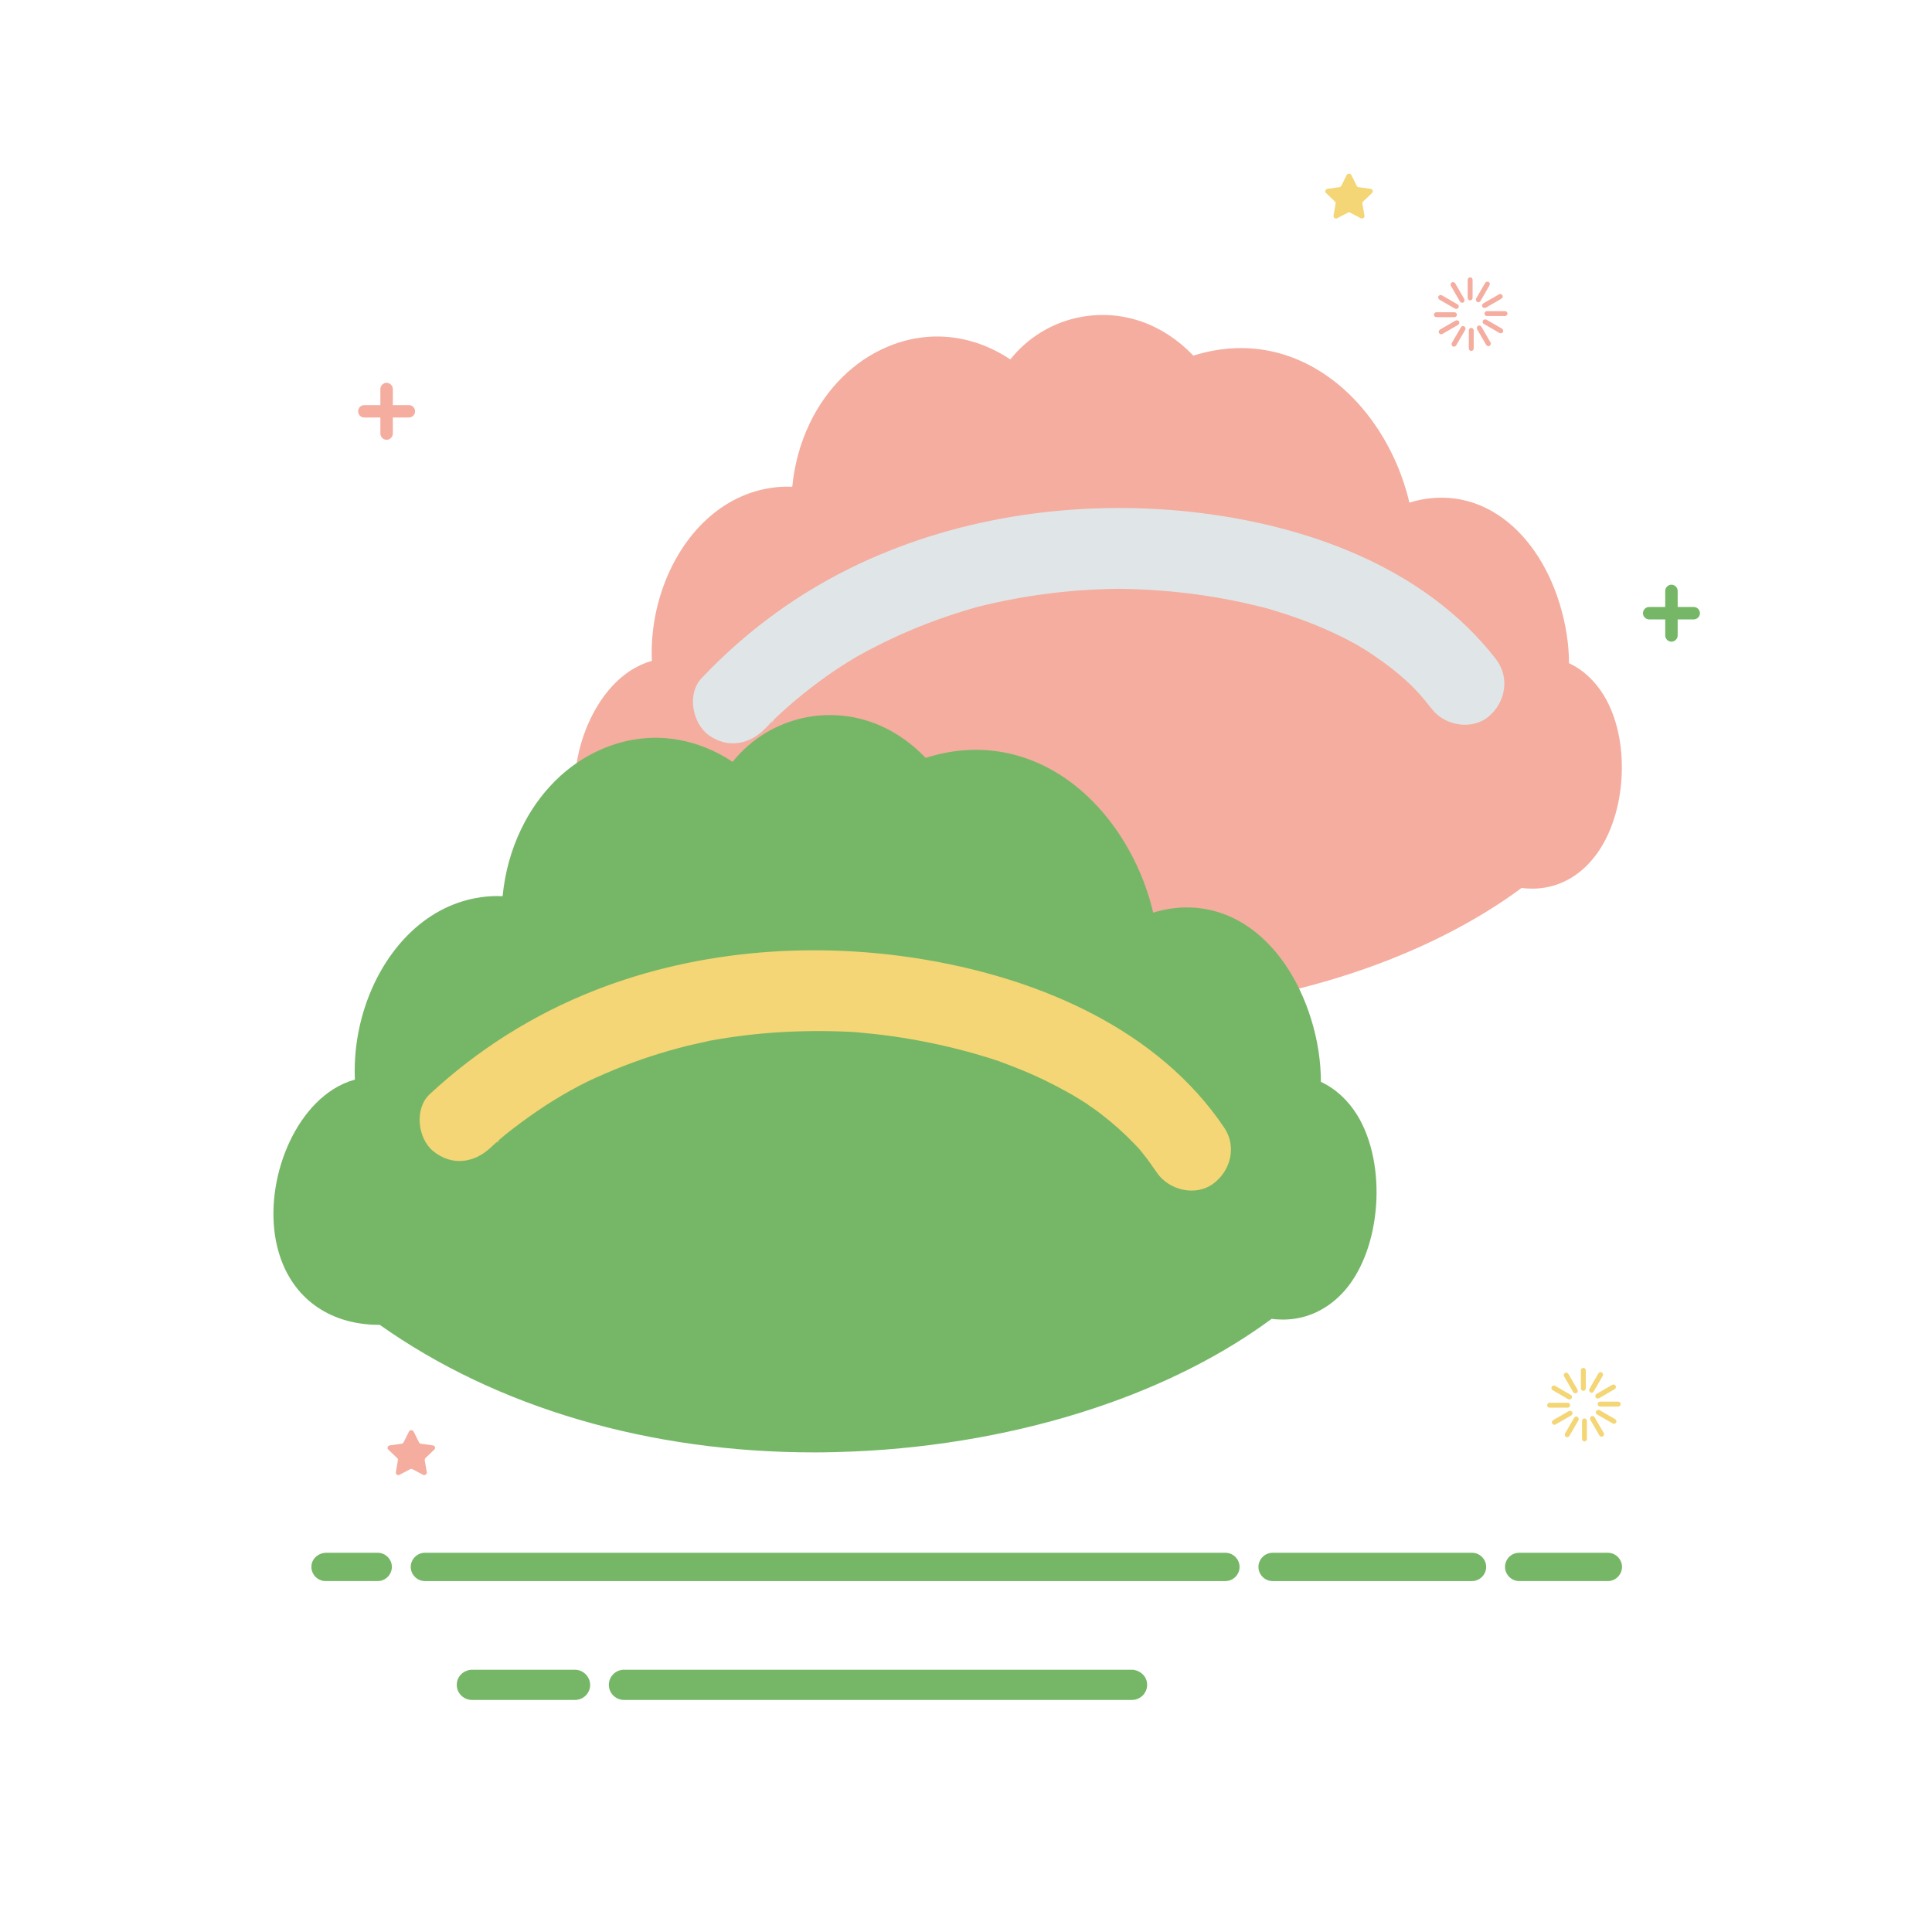 <!-- <svg t="1749355806984" class="icon" viewBox="0 0 1024 1024" version="1.1" xmlns="http://www.w3.org/2000/svg" p-id="43905" width="200" height="200"><path d="M404.1 371.6c-10.6 0-20.8-5.6-26.3-15.5-8-14.5-2.7-32.8 11.8-40.8 22.3-12.3 36.2-35.8 36.2-61.3 0-38.6-31.4-69.9-69.9-69.9S286 215.5 286 254c0 12 3.1 23.8 8.9 34.2 8.1 14.4 3 32.7-11.4 40.9-14.4 8.1-32.7 3-40.9-11.4-10.9-19.3-16.6-41.4-16.6-63.7 0-71.6 58.3-129.9 129.9-129.9S485.8 182.4 485.8 254c0 47.3-25.8 90.9-67.2 113.8-4.6 2.6-9.6 3.8-14.5 3.8z" fill="#FF9A4C" p-id="43906"></path><path d="M453.1 498.6c-1.2 0-2.4-0.1-3.7-0.2-16.4-2-28.2-17-26.2-33.4 8.4-68.8 43.5-102.2 71.6-118.2 30.1-17.1 58.2-17.8 61.4-17.8h0.1c38.6 0 69.9-31.4 69.9-69.9 0-38.6-31.4-69.9-69.9-69.9s-69.9 31.4-69.9 69.9c0 16.6-13.4 30-30 30s-30-13.4-30-30c0-71.6 58.3-129.9 129.9-129.9s129.9 58.3 129.9 129.9c0 71.5-58.1 129.7-129.6 129.9-1.4 0.1-17.6 1-34.1 11.1-22.2 13.5-35.6 37.8-39.7 72.2-1.9 15.2-14.8 26.3-29.7 26.3zM556.4 389h0z" fill="#FE4E50" p-id="43907"></path><path d="M677 462.4c-1.4 0-2.9-0.1-4.4-0.3-16.4-2.4-27.7-17.6-25.3-34 11.5-78.4 61.9-96.6 88.3-95.3 27.7-0.4 50.1-23.1 50.1-50.8 0-28-22.8-50.8-50.8-50.8-28 0-50.8 22.8-50.8 50.8 0 16.6-13.4 30-30 30s-30-13.4-30-30c0-61.1 49.7-110.8 110.8-110.8 61.1 0 110.8 49.7 110.8 110.8 0 61.1-49.7 110.8-110.8 110.8h-1.2c-2.8 0.1-20.8 2.6-26.9 44-2.3 14.9-15.1 25.6-29.8 25.6z m55.5-69.7z" fill="#FFD34C" p-id="43908"></path><path d="M335 432.4c-5.2 0-10.4-1.3-15.2-4.1-14.3-8.4-19.1-26.8-10.7-41.1 27.3-46.5 68.2-66.1 72.8-68.2l24.9 54.6 0.2-0.1c-0.3 0.1-28.2 13.7-46.1 44.1-5.6 9.5-15.6 14.8-25.9 14.8z" fill="#FF9A4C" p-id="43909"></path><path d="M511.3 902.3c-113 0-217.2-29.5-293.3-83-39.8-28-70.9-61.6-92.5-99.9-22.9-40.6-34.6-85.4-34.6-133.1 0-54.9 15.8-111.3 45.6-163.3 28.8-50.2 70.3-95.5 120-130.9 13.5-9.6 32.2-6.5 41.8 7 9.6 13.5 6.5 32.2-7 41.8-42.7 30.4-78.2 69.1-102.8 111.9-24.6 42.9-37.6 89-37.6 133.4 0 93 55.3 151.4 101.6 184 66.1 46.5 158 72.1 258.8 72.1s192.7-25.6 258.8-72.1c46.4-32.6 101.6-91 101.6-184 0-35.4-8-71.1-23.7-106.2-15.6-34.8-38-67.2-66.5-96.3-11.6-11.8-11.4-30.8 0.4-42.4 11.8-11.6 30.8-11.4 42.4 0.4 33.5 34.2 59.9 72.5 78.4 113.7 19.2 42.9 29 86.9 29 130.8 0 47.7-11.6 92.5-34.6 133.1-21.7 38.4-52.8 72-92.5 99.9-76.1 53.6-180.2 83.1-293.3 83.1z" fill="#FE4E50" p-id="43910"></path></svg> -->
<svg t="1749428679799" class="icon" viewBox="0 0 1024 1024" version="1.1" xmlns="http://www.w3.org/2000/svg" p-id="44073" width="200" height="200"><path d="M200.2 823h-27.3c-3.8 0-7.3 2.7-7.8 6.5-0.6 4.5 3 8.5 7.4 8.5h27.7c4.1 0 7.5-3.4 7.5-7.5s-3.4-7.5-7.5-7.5zM780.2 823H674.5c-4.1 0-7.5 3.4-7.5 7.5s3.4 7.5 7.5 7.5h105.7c4.1 0 7.5-3.4 7.5-7.5s-3.4-7.5-7.5-7.5zM797.7 830.5c0 4.1 3.4 7.5 7.5 7.5h47c4.1 0 7.5-3.4 7.5-7.5s-3.4-7.5-7.5-7.5h-47c-4.2 0-7.5 3.4-7.5 7.5zM649.5 823H225.2c-4.1 0-7.5 3.4-7.5 7.5s3.4 7.5 7.5 7.5h424.3c4.1 0 7.5-3.4 7.5-7.5s-3.4-7.5-7.5-7.5zM599.8 885H330.7c-4.4 0-8 3.6-8 8s3.6 8 8 8H600c4.8 0 8.7-4.3 7.9-9.3-0.6-3.9-4.2-6.7-8.1-6.7zM304.7 885h-54.4c-4 0-7.5 2.8-8.1 6.7-0.8 5 3.1 9.3 7.9 9.3h54.7c4.4 0 8-3.6 8-8-0.1-4.4-3.7-8-8.1-8z" fill="#76B767" p-id="44074"></path><path d="M216.7 214.7h-8.5v-8.5c0-1.8-1.5-3.3-3.3-3.3s-3.3 1.5-3.3 3.3v8.5h-8.5c-1.8 0-3.3 1.5-3.3 3.3s1.5 3.3 3.3 3.3h8.5v8.5c0 1.8 1.5 3.3 3.3 3.3s3.3-1.5 3.3-3.3v-8.5h8.5c1.8 0 3.3-1.5 3.3-3.3s-1.5-3.3-3.3-3.3z" fill="#F4AD9F" p-id="44075"></path><path d="M897.7 321.7h-8.5v-8.5c0-1.8-1.5-3.3-3.3-3.3s-3.3 1.5-3.3 3.3v8.5h-8.5c-1.8 0-3.3 1.5-3.3 3.3s1.5 3.3 3.3 3.3h8.5v8.5c0 1.8 1.5 3.3 3.3 3.3s3.3-1.5 3.3-3.3v-8.5h8.5c1.8 0 3.3-1.5 3.3-3.3s-1.5-3.3-3.3-3.3z" fill="#76B767" p-id="44076"></path><path d="M839.2 737.2c-0.7 0-1.3-0.6-1.3-1.3v-9.6c0-0.7 0.6-1.3 1.3-1.3 0.7 0 1.3 0.6 1.3 1.3v9.6c0 0.7-0.6 1.3-1.3 1.3zM835.6 738.3c-0.6 0.4-1.4 0.1-1.8-0.5l-4.8-8.3c-0.4-0.6-0.1-1.4 0.5-1.8 0.6-0.4 1.4-0.1 1.8 0.5l4.8 8.3c0.3 0.7 0.1 1.5-0.5 1.8zM833 741.1c-0.4 0.6-1.2 0.8-1.8 0.5l-8.3-4.8c-0.6-0.4-0.8-1.2-0.5-1.8 0.4-0.6 1.2-0.8 1.8-0.5l8.3 4.8c0.7 0.4 0.9 1.2 0.5 1.8zM832.2 744.8c0 0.7-0.6 1.3-1.3 1.3h-9.6c-0.7 0-1.3-0.6-1.3-1.3 0-0.7 0.6-1.3 1.3-1.3h9.6c0.7 0 1.3 0.6 1.3 1.3zM833.3 748.4c0.4 0.6 0.1 1.4-0.5 1.8l-8.3 4.8c-0.6 0.4-1.4 0.1-1.8-0.5-0.4-0.6-0.1-1.4 0.5-1.8l8.3-4.8c0.7-0.3 1.5-0.1 1.8 0.5zM836.1 751c0.6 0.4 0.8 1.2 0.5 1.8l-4.8 8.3c-0.4 0.6-1.2 0.8-1.8 0.5-0.6-0.4-0.8-1.2-0.5-1.8l4.8-8.3c0.4-0.7 1.2-0.9 1.8-0.5zM839.8 751.8c0.7 0 1.3 0.6 1.3 1.3v9.6c0 0.7-0.6 1.3-1.3 1.3-0.7 0-1.3-0.6-1.3-1.3v-9.6c0-0.7 0.6-1.3 1.3-1.3zM843.4 750.7c0.6-0.4 1.4-0.1 1.8 0.5l4.8 8.3c0.4 0.6 0.1 1.4-0.5 1.8-0.6 0.4-1.4 0.1-1.8-0.5l-4.8-8.3c-0.3-0.7-0.1-1.5 0.5-1.8zM846 747.9c0.4-0.6 1.2-0.8 1.8-0.5l8.3 4.8c0.6 0.4 0.8 1.2 0.5 1.8-0.4 0.6-1.2 0.8-1.8 0.5l-8.3-4.8c-0.7-0.4-0.9-1.2-0.5-1.8zM846.8 744.2c0-0.7 0.6-1.3 1.3-1.3h9.6c0.7 0 1.3 0.6 1.3 1.3 0 0.7-0.6 1.3-1.3 1.3h-9.6c-0.7 0-1.3-0.6-1.3-1.3zM845.7 740.6c-0.4-0.6-0.1-1.4 0.5-1.8l8.3-4.8c0.6-0.4 1.4-0.1 1.8 0.5 0.4 0.6 0.1 1.4-0.5 1.8l-8.3 4.8c-0.7 0.3-1.5 0.1-1.8-0.5zM842.9 738c-0.6-0.4-0.8-1.2-0.5-1.8l4.8-8.3c0.4-0.6 1.2-0.8 1.8-0.5 0.6 0.4 0.8 1.2 0.5 1.8l-4.8 8.3c-0.4 0.7-1.2 0.9-1.8 0.5z" fill="#F4D676" p-id="44077"></path><path d="M779.2 159.2c-0.7 0-1.3-0.6-1.3-1.3v-9.6c0-0.7 0.6-1.3 1.3-1.3 0.7 0 1.3 0.6 1.3 1.3v9.6c0 0.7-0.6 1.3-1.3 1.3zM775.6 160.3c-0.6 0.4-1.4 0.1-1.8-0.5l-4.8-8.3c-0.4-0.6-0.1-1.4 0.5-1.8 0.6-0.4 1.4-0.1 1.8 0.5l4.8 8.3c0.3 0.7 0.1 1.5-0.5 1.8zM773 163.1c-0.4 0.6-1.2 0.8-1.8 0.5l-8.3-4.8c-0.6-0.4-0.8-1.2-0.5-1.8 0.4-0.6 1.2-0.8 1.8-0.5l8.3 4.8c0.7 0.4 0.9 1.2 0.5 1.8zM772.2 166.8c0 0.7-0.6 1.3-1.3 1.3h-9.6c-0.7 0-1.3-0.6-1.3-1.3 0-0.7 0.6-1.3 1.3-1.3h9.6c0.7 0 1.3 0.6 1.3 1.3zM773.3 170.4c0.4 0.6 0.1 1.4-0.5 1.8l-8.3 4.8c-0.6 0.4-1.4 0.1-1.8-0.5-0.4-0.6-0.1-1.4 0.5-1.8l8.3-4.8c0.7-0.3 1.5-0.1 1.8 0.5zM776.1 173c0.6 0.4 0.8 1.2 0.5 1.8l-4.8 8.3c-0.4 0.6-1.2 0.8-1.8 0.5-0.6-0.4-0.8-1.2-0.5-1.8l4.8-8.3c0.4-0.7 1.2-0.9 1.8-0.5zM779.8 173.8c0.7 0 1.3 0.6 1.3 1.3v9.6c0 0.7-0.6 1.3-1.3 1.3-0.7 0-1.3-0.6-1.3-1.3v-9.6c0-0.7 0.6-1.3 1.3-1.3zM783.4 172.7c0.6-0.4 1.4-0.1 1.8 0.5l4.8 8.3c0.4 0.6 0.1 1.4-0.5 1.8-0.6 0.4-1.4 0.1-1.8-0.5l-4.8-8.3c-0.3-0.7-0.1-1.5 0.5-1.8zM786 169.9c0.4-0.6 1.2-0.8 1.8-0.5l8.3 4.8c0.6 0.4 0.8 1.2 0.5 1.8-0.4 0.6-1.2 0.8-1.8 0.5l-8.3-4.8c-0.7-0.4-0.9-1.2-0.5-1.8zM786.8 166.2c0-0.7 0.6-1.3 1.3-1.3h9.6c0.7 0 1.3 0.6 1.3 1.3 0 0.7-0.6 1.3-1.3 1.3h-9.6c-0.7 0-1.3-0.6-1.3-1.3zM785.7 162.6c-0.4-0.6-0.1-1.4 0.5-1.8l8.3-4.8c0.6-0.4 1.4-0.1 1.8 0.5 0.4 0.6 0.1 1.4-0.5 1.8l-8.3 4.8c-0.7 0.3-1.5 0.1-1.8-0.5zM782.9 160c-0.6-0.4-0.8-1.2-0.5-1.8l4.8-8.3c0.4-0.6 1.2-0.8 1.8-0.5 0.6 0.4 0.8 1.2 0.5 1.8l-4.8 8.3c-0.4 0.7-1.2 0.9-1.8 0.5z" fill="#F4AD9F" p-id="44078"></path><path d="M219.2 758.7l2.9 5.8c0.2 0.4 0.5 0.6 1 0.7l6.4 0.9c1.1 0.2 1.5 1.4 0.7 2.2l-4.7 4.5c-0.3 0.3-0.4 0.7-0.4 1.1l1.1 6.4c0.2 1-0.9 1.8-1.9 1.4l-5.7-3c-0.4-0.2-0.8-0.2-1.2 0l-5.7 3c-0.9 0.5-2-0.3-1.9-1.4l1.1-6.4c0.1-0.4-0.1-0.8-0.4-1.1l-4.7-4.5c-0.8-0.7-0.3-2 0.7-2.2l6.4-0.9c0.4-0.1 0.8-0.3 1-0.7l2.9-5.8c0.5-0.9 1.9-0.9 2.4 0z" fill="#F4AD9F" p-id="44079"></path><path d="M716.2 92.7l2.9 5.8c0.2 0.4 0.5 0.6 1 0.7l6.4 0.9c1.1 0.2 1.5 1.4 0.7 2.2l-4.7 4.5c-0.3 0.3-0.4 0.7-0.4 1.1l1.1 6.4c0.2 1-0.9 1.8-1.9 1.4l-5.7-3c-0.4-0.2-0.8-0.2-1.2 0l-5.7 3c-0.9 0.5-2-0.3-1.9-1.4l1.1-6.4c0.1-0.4-0.1-0.8-0.4-1.1l-4.7-4.5c-0.8-0.7-0.3-2 0.7-2.2l6.4-0.9c0.4-0.1 0.8-0.3 1-0.7l2.9-5.8c0.5-0.9 1.9-0.9 2.4 0z" fill="#F4D676" p-id="44080"></path><path d="M849.9 368.3c-4.8-7.7-11-13.4-18.3-16.8 0-10.1-1.7-20.8-4.9-31.3-6.4-21-18.1-37.8-32.9-47.4-11.5-7.5-24.6-10.4-38-8.4-2.9 0.4-5.8 1.1-8.8 2-1.6-6.9-3.9-13.9-6.8-20.6-8.3-19.3-21.4-35.9-36.9-46.6-21.4-14.9-46.1-18.5-70.8-10.7-15.9-16.7-37.2-24.4-59-20.6-15.4 2.7-28.8 11-38 22.6-20.1-13.3-43.5-16-65.6-6.5-17.3 7.4-31.8 21.8-40.7 40.3-5 10.4-8.1 21.8-9.3 33.7-3.8-0.2-7.5 0-11.2 0.6-12.6 1.8-24.5 7.7-34.5 17-19.5 18.2-29.9 47.2-28.7 74.7-3.8 1-7.4 2.7-11 4.9-24 15.3-36.6 55.7-26.4 84.8 7.5 21.4 25.8 33.6 49.7 33.6h0.2c58.9 41.7 135.5 64.1 218.6 64.1 6.6 0 13.3-0.1 20-0.4 41.6-1.8 83.4-9.3 120.9-21.8 34-11.3 64.6-26.8 89-44.9 1.9 0.3 3.8 0.4 5.7 0.4 11.8 0 22.9-5.1 31.3-14.9 18.6-21.2 21.6-63.2 6.4-87.8z" fill="#F4AD9F" p-id="44081"></path><path d="M789.1 379.7c8.9-7.5 11.2-20.6 3.9-30.2-38.1-49.3-101.7-71.6-161.7-78.2-59.4-6.4-121.5 2-175.8 27.5-31.7 14.9-59.7 35.3-83.7 60.7-7.8 8.2-4.9 23.9 3.9 30.2 10.3 7.3 21.9 4.8 30.2-3.9 0.9-0.9 1.8-1.8 2.6-2.8l0.6-0.6c0.4-0.4 0.6-0.6 0.8-0.7l0.3-0.3c2.4-2.3 4.9-4.6 7.4-6.8 5.2-4.6 10.6-8.9 16.1-13 5.3-4 10.8-7.7 16.5-11.2l3-1.8c0.7-0.4 1.4-0.9 2.1-1.2 2.9-1.6 5.8-3.2 8.8-4.7 12.1-6.2 24.7-11.5 37.5-15.9 3.2-1.1 6.4-2.1 9.6-3.1 1.5-0.4 2.9-0.9 4.4-1.3l1.2-0.4c0.3-0.1 0.6-0.1 0.8-0.2 0.1 0 0.2-0.1 0.2-0.1-0.1 0-0.1 0-0.2 0.1 6.5-1.6 13-3.1 19.6-4.3 13.3-2.5 26.7-4.1 40.2-4.9 3.4-0.2 6.8-0.3 10.1-0.4 1.6 0 3.1-0.1 4.7-0.1h2.3c6.7 0.1 13.3 0.4 20 0.9 13.4 1 26.8 2.8 40 5.5 3.3 0.7 6.6 1.4 9.9 2.2 1.5 0.4 3 0.7 4.6 1.1 0.9 0.2 1.8 0.5 2.7 0.7 6.4 1.9 12.7 3.9 18.9 6.2 7.3 2.7 14.5 5.8 21.5 9.3 2.8 1.4 5.5 2.9 8.2 4.4 0.3 0.4 2.8 1.7 3.3 2 1.5 1 3 1.9 4.5 3 6.4 4.3 12.5 9 18.1 14.2 0.3 0.3 1.5 1.4 2.3 2.2 0.7 0.7 2.1 2.2 2.5 2.6 2.8 3 5.4 6.2 8 9.5 6.8 8.8 21.3 11.3 30.1 3.8z" fill="#E0E6E7" p-id="44082"></path><path d="M408.5 383c1.2-0.2 2.1-1.8 1.4-1.3-0.5 0.5-1.1 1.2-1.4 1.3zM515.4 322.4c-0.1 0.1 1.2-0.2 2.1-0.6h-0.1c-0.6 0.3-1.3 0.4-2 0.6z" fill="#E0E6E7" p-id="44083"></path><path d="M719.4 591.1c-5-8.1-11.6-14.1-19.3-17.7 0-10.7-1.7-22-5.1-33-6.8-22.1-19.1-39.9-34.6-50-12.1-7.9-26-10.9-40-8.8-3.1 0.5-6.2 1.2-9.2 2.1-1.7-7.3-4.1-14.6-7.2-21.7-8.8-20.4-22.6-37.8-38.8-49.1-22.6-15.7-48.6-19.5-74.6-11.2-16.8-17.6-39.2-25.7-62.2-21.7-16.2 2.9-30.3 11.5-40.1 23.8-21.2-14-45.9-16.8-69.2-6.8-18.3 7.8-33.5 22.9-42.9 42.5-5.3 11-8.6 23-9.8 35.5-4-0.2-7.9 0-11.8 0.6-13.3 1.9-25.8 8.1-36.3 17.9-20.5 19.2-31.5 49.7-30.2 78.7-4 1.1-7.8 2.8-11.6 5.2-25.3 16.1-38.6 58.7-27.8 89.4 7.9 22.6 27.2 35.4 52.4 35.4h0.2c62 43.9 142.8 67.6 230.4 67.6 7 0 14.1-0.2 21.1-0.5 43.8-1.9 87.9-9.8 127.4-23 35.9-11.9 68-28.2 93.8-47.3 2 0.3 4.1 0.4 6 0.4 12.5 0 24.1-5.4 33-15.7 19.2-22.4 22.3-66.6 6.4-92.6z" fill="#76B767" p-id="44084"></path><path d="M643 627.4c9.4-6.9 12.6-19.9 5.8-29.8C614 545.9 552 519.4 492.5 509c-58.8-10.3-121.4-6-177.2 15.9-32.6 12.8-61.9 31.3-87.5 55-8.3 7.7-6.5 23.5 1.9 30.3 9.8 7.9 21.5 6.3 30.3-1.9 0.9-0.9 1.9-1.7 2.8-2.6 0.2-0.2 0.4-0.4 0.6-0.5 0.4-0.3 0.6-0.6 0.8-0.7l0.3-0.3c2.6-2.2 5.1-4.3 7.8-6.3 5.5-4.2 11.1-8.2 16.9-12 5.6-3.6 11.3-7 17.2-10.1 1-0.5 2.1-1.1 3.1-1.6 0.7-0.3 1.5-0.8 2.2-1.1 3-1.4 6-2.8 9.1-4.1 12.5-5.4 25.4-9.9 38.5-13.4 3.2-0.9 6.5-1.7 9.8-2.4 1.5-0.3 3-0.7 4.5-1 0 0 0.3-0.1 1.2-0.3 0.3-0.1 0.6-0.1 0.8-0.2 0.1 0 0.2 0 0.2-0.1-0.1 0-0.1 0-0.2 0.1 6.6-1.2 13.2-2.2 19.8-3 13.4-1.6 26.9-2.3 40.4-2.2 3.4 0 6.8 0.1 10.1 0.2 1.6 0.1 3.1 0.1 4.7 0.2 0.8 0 1.5 0.1 2.3 0.1 6.7 0.6 13.3 1.3 19.9 2.2 13.3 1.9 26.6 4.6 39.6 8.1 3.3 0.9 6.5 1.8 9.7 2.8 1.5 0.5 3 0.9 4.5 1.4l2.7 0.9c6.2 2.3 12.4 4.7 18.5 7.4 7.1 3.2 14.1 6.8 20.9 10.7 2.7 1.6 5.3 3.2 7.9 4.9 0.3 0.5 2.7 1.8 3.1 2.2 1.5 1.1 2.9 2.1 4.3 3.2 6.1 4.7 11.8 9.8 17.2 15.4 0.3 0.3 1.4 1.5 2.2 2.3 0.7 0.8 2 2.4 2.3 2.8 2.6 3.2 5 6.6 7.3 10 6.4 9.6 20.7 13 30 6.1z" fill="#F4D676" p-id="44085"></path><path d="M262.9 605.8c1.2-0.2 2.2-1.7 1.4-1.2-0.3 0.4-1 1.1-1.4 1.2zM373.7 552.2c0 0.1-0.1 0.1 0 0-0.1 0.1 1.2-0.1 2.1-0.4h-0.1c-0.6 0.2-1.4 0.3-2 0.4z" fill="#F4D676" p-id="44086"></path></svg>
<!-- <svg t="1749428834392" class="icon" viewBox="0 0 1024 1024" version="1.1" xmlns="http://www.w3.org/2000/svg" p-id="44253" width="200" height="200"><path d="M512 878.285714c-120.457143 0-182.971429-23.428571-228.571429-40.457143-22.4-8.342857-37.142857-13.942857-51.542857-13.942857-1.485714 0-3.085714 0.114286-4.685714 0.228572-21.485714 1.714286-37.485714 2.4-51.657143 2.4-36.571429 0-62.742857-5.257143-84.571428-17.142857-22.742857-12.342857-39.657143-31.771429-50.4-57.714286C14.857143 727.314286 0 693.257143 0 657.6c0-23.314286 6.057143-45.6 17.485714-65.142857-5.942857-21.828571-6.057143-44.914286-0.114285-67.428572 6.057143-22.514286 17.714286-42.4 33.714285-58.4-0.114286-22.628571 5.714286-45.028571 17.371429-65.142857s28-36.457143 47.771428-47.657143c5.714286-21.942857 17.257143-41.942857 33.6-58.4 16.457143-16.457143 36.457143-27.885714 58.4-33.6 11.2-19.657143 27.428571-36.114286 47.657143-47.771428 19.657143-11.314286 41.942857-17.371429 64.571429-17.371429h0.457143c15.885714-16.114286 35.885714-27.771429 58.4-33.828571 10.971429-2.971429 22.285714-4.457143 33.485714-4.457143 11.428571 0 22.857143 1.485714 33.828571 4.571429 19.542857-11.428571 41.828571-17.6 65.142858-17.6s45.6 6.057143 65.142857 17.6c10.971429-2.971429 22.4-4.571429 33.828571-4.571429 11.314286 0 22.514286 1.485714 33.485714 4.457143 22.514286 6.057143 42.514286 17.714286 58.4 33.828571h0.457143c22.628571 0 44.914286 5.942857 64.571429 17.371429 20.114286 11.657143 36.457143 28 47.657143 47.771428 21.942857 5.714286 41.942857 17.257143 58.4 33.6 16.457143 16.457143 27.885714 36.571429 33.6 58.4 19.657143 11.2 36.114286 27.428571 47.771428 47.657143 11.657143 20.114286 17.485714 42.514286 17.371429 65.142857 16.114286 15.885714 27.771429 35.885714 33.714286 58.4s5.942857 45.6-0.114286 67.428572c11.428571 19.542857 17.485714 41.828571 17.485714 65.142857 0 35.2-14.514286 68.914286-39.542857 93.142857-10.857143 28.228571-28.571429 49.257143-52.571429 62.742857-23.314286 13.142857-51.428571 18.971429-90.971428 18.971429-12.457143 0-26.857143-0.571429-43.771429-1.828572-1.828571-0.114286-3.542857-0.228571-5.257143-0.228571-15.314286 0-30.4 4.914286-53.257142 12.457143-44.8 14.971429-106.857143 35.428571-226.171429 35.428571z" fill="#25467A" p-id="44254"></path><path d="M951.771429 599.771429c10.628571-18.171429 14.285714-40.342857 8.457142-62.171429-5.828571-21.942857-20.114286-39.314286-38.4-49.714286 5.6-20.228571 3.314286-42.628571-8-62.285714s-29.6-32.685714-49.942857-38.057143c0.114286-21.028571-7.771429-42.057143-23.771428-58.057143s-37.028571-24-58.057143-23.771428c-5.257143-20.342857-18.4-38.628571-38.057143-49.942857s-42.057143-13.6-62.285714-8c-10.4-18.285714-27.771429-32.457143-49.714286-38.4-21.942857-5.828571-44.114286-2.171429-62.171429 8.457142-14.742857-14.971429-35.2-24.228571-57.942857-24.228571-22.628571 0-43.2 9.257143-57.942857 24.228571-18.171429-10.628571-40.342857-14.285714-62.171428-8.457142-21.942857 5.828571-39.314286 20.114286-49.714286 38.4-20.228571-5.6-42.628571-3.314286-62.285714 8-19.657143 11.314286-32.685714 29.6-38.057143 49.942857-21.028571-0.114286-42.057143 7.771429-58.057143 23.771428s-24 37.028571-23.771429 58.057143c-20.342857 5.257143-38.628571 18.4-49.942857 38.057143s-13.6 42.057143-8 62.285714c-18.285714 10.4-32.457143 27.771429-38.4 49.714286-5.828571 21.942857-2.171429 44.114286 8.457143 62.171429-14.742857 14.742857-24 35.2-24 57.828571 0 44.914286 36.457143 81.371429 81.371429 81.371429s81.371429-36.457143 81.371428-81.371429c0-14.971429-4.114286-29.028571-11.2-41.142857 9.942857-9.828571 17.6-22.4 21.485714-36.8 3.885714-14.514286 3.542857-29.142857-0.114285-42.628572 12.228571-6.857143 22.742857-17.028571 30.285714-30.057142 7.542857-13.028571 10.971429-27.2 10.857143-41.257143 13.6-3.542857 26.4-10.628571 37.028571-21.142857 10.628571-10.628571 17.714286-23.428571 21.142857-37.028572 13.942857 0.114286 28.228571-3.428571 41.257143-10.857143 13.028571-7.542857 23.085714-18.057143 30.057143-30.285714 13.485714 3.771429 28.114286 4 42.628572 0.114286 14.514286-3.885714 26.971429-11.428571 36.8-21.485715 12.114286 7.085714 26.171429 11.2 41.142857 11.2 14.971429 0 29.028571-4.114286 41.142857-11.2 9.828571 9.942857 22.4 17.6 36.8 21.485715 14.514286 3.885714 29.142857 3.542857 42.628571-0.114286 6.857143 12.228571 17.028571 22.742857 30.057143 30.285714 13.028571 7.542857 27.2 10.971429 41.257143 10.857143 3.542857 13.6 10.628571 26.4 21.142857 37.028572s23.428571 17.714286 37.028572 21.142857c-0.114286 13.942857 3.428571 28.228571 10.857142 41.257143 7.542857 13.028571 18.057143 23.085714 30.285715 30.057142-3.771429 13.485714-4 28.114286-0.114286 42.628572 3.885714 14.514286 11.428571 26.971429 21.485714 36.8-7.085714 12.114286-11.2 26.171429-11.2 41.142857 0 44.914286 36.457143 81.371429 81.371429 81.371429s81.371429-36.457143 81.371428-81.371429c-0.228571-22.628571-9.485714-43.085714-24.457142-57.828571z" fill="#FFF7EB" p-id="44255"></path><path d="M951.314286 643.657143c0 130.628571-38.971429 147.085714-150.742857 139.085714-67.314286-4.8-102.742857 47.428571-288.571429 47.428572s-221.257143-59.2-288.571429-54.057143c-111.771429 8.685714-150.742857-1.828571-150.742857-132.457143 0-209.257143 196.685714-378.971429 439.314286-378.971429s439.314286 169.714286 439.314286 378.971429z" fill="#FFF7EB" p-id="44256"></path><path d="M881.371429 681.485714c0 35.657143-6.171429 69.942857-17.714286 102.171429-17.828571 1.485714-38.742857 0.914286-63.085714-0.8-40-2.857143-68.8 14.514286-124.457143 28.914286 76.114286-42.857143 122.857143-113.6 115.314285-210.4-9.257143-117.6-90.285714-194.628571-128.685714-219.314286 165.142857 55.085714 218.628571 228.457143 218.628572 299.428571z" fill="#FFEDD1" p-id="44257"></path><path d="M877.714286 733.371429c-0.685714 8-9.371429 7.2-9.371429-0.8v-0.914286c0-196-118.4-354.971429-356.342857-354.971429s-356.342857 158.857143-356.342857 354.971429v0.571428c0 8-8.685714 8.8-9.371429 0.8-1.142857-12.342857-1.714286-26.4-1.714285-42.4 0-199.314286 132.685714-346.514286 367.428571-346.514285s367.428571 147.2 367.428571 346.514285c0 16-0.571429 30.171429-1.714285 42.742858z" fill="#FFE0B2" p-id="44258"></path><path d="M473.371429 310.171429c2.971429 35.428571 0.457143 56.571429-5.485715 57.142857s-13.257143-19.771429-16.228571-55.2-0.457143-64.571429 5.485714-65.142857c6.057143-0.457143 13.257143 27.771429 16.228572 63.2zM382.514286 332.342857c11.657143 33.371429 9.942857 44.114286 4.342857 46.285714-5.6 2.171429-13.142857-5.028571-24.685714-38.4-11.657143-33.371429-16.457143-62.285714-10.742858-64.457142 5.485714-2.171429 19.542857 23.2 31.085715 56.571428zM289.714286 375.542857c12.8 23.314286 11.885714 32.114286 6.628571 35.2-5.257143 3.2-12.685714-0.571429-25.485714-23.885714-12.8-23.314286-18.971429-44.685714-13.828572-47.885714 5.257143-3.085714 19.885714 13.257143 32.685715 36.571428zM222.514286 433.028571c18.4 19.2 19.771429 27.885714 15.542857 32.342858-4.228571 4.342857-12.342857 2.742857-30.742857-16.457143s-29.942857-38.285714-25.714286-42.628572c4.228571-4.457143 22.514286 7.542857 40.914286 26.742857zM174.857143 509.828571c23.885714 11.771429 28.114286 19.542857 25.714286 25.028572-2.4 5.6-10.742857 6.742857-34.514286-4.914286s-41.257143-25.714286-38.742857-31.314286c2.285714-5.485714 23.657143-0.571429 47.542857 11.2zM849.142857 509.828571c-23.885714 11.771429-28.114286 19.542857-25.714286 25.028572 2.4 5.6 10.742857 6.742857 34.514286-4.914286 23.885714-11.771429 41.257143-25.714286 38.742857-31.314286-2.285714-5.485714-23.657143-0.571429-47.542857 11.2zM801.485714 433.028571c-18.4 19.2-19.771429 27.885714-15.542857 32.342858 4.228571 4.342857 12.342857 2.742857 30.742857-16.457143s29.942857-38.285714 25.714286-42.628572c-4.228571-4.457143-22.514286 7.542857-40.914286 26.742857zM734.285714 375.542857c-12.8 23.314286-11.885714 32.114286-6.628571 35.2 5.257143 3.2 12.685714-0.571429 25.485714-23.885714 12.8-23.314286 18.971429-44.685714 13.828572-47.885714-5.257143-3.085714-19.885714 13.257143-32.685715 36.571428zM641.485714 332.342857c-11.657143 33.371429-9.942857 44.114286-4.342857 46.285714 5.6 2.171429 13.142857-5.028571 24.685714-38.4 11.657143-33.371429 16.457143-62.285714 10.742858-64.457142-5.485714-2.171429-19.542857 23.2-31.085715 56.571428zM550.628571 310.171429c-2.971429 35.428571-0.457143 56.571429 5.485715 57.142857s13.257143-19.771429 16.228571-55.2 0.457143-64.571429-5.485714-65.142857c-6.057143-0.457143-13.257143 27.771429-16.228572 63.2z" fill="#FFE0B2" p-id="44259"></path><path d="M512 728.114286c-35.314286 0-64-28.685714-64-64 0-7.085714 5.714286-12.8 12.8-12.8s12.8 5.714286 12.8 12.8c0 21.257143 17.142857 38.4 38.4 38.4s38.4-17.142857 38.4-38.4c0-7.085714 5.714286-12.8 12.8-12.8s12.8 5.714286 12.8 12.8c0 35.314286-28.685714 64-64 64zM345.6 561.714286c0 21.257143 17.142857 38.4 38.4 38.4s38.4-17.142857 38.4-38.4-17.142857-38.4-38.4-38.4c-21.142857 0-38.4 17.142857-38.4 38.4zM601.6 561.714286c0 21.257143 17.142857 38.4 38.4 38.4s38.4-17.142857 38.4-38.4-17.142857-38.4-38.4-38.4c-21.142857 0-38.4 17.142857-38.4 38.4z" fill="#25467A" p-id="44260"></path><path d="M332.8 625.714286h-51.2c-14.171429 0-25.6 11.428571-25.6 25.6 0 14.171429 11.428571 25.6 25.6 25.6h51.2c14.171429 0 25.6-11.428571 25.6-25.6 0-14.171429-11.428571-25.6-25.6-25.6z m409.6 0h-51.2c-14.171429 0-25.6 11.428571-25.6 25.6 0 14.171429 11.428571 25.6 25.6 25.6h51.2c14.171429 0 25.6-11.428571 25.6-25.6 0-14.171429-11.428571-25.6-25.6-25.6z" fill="#FF8A80" p-id="44261"></path></svg> -->
